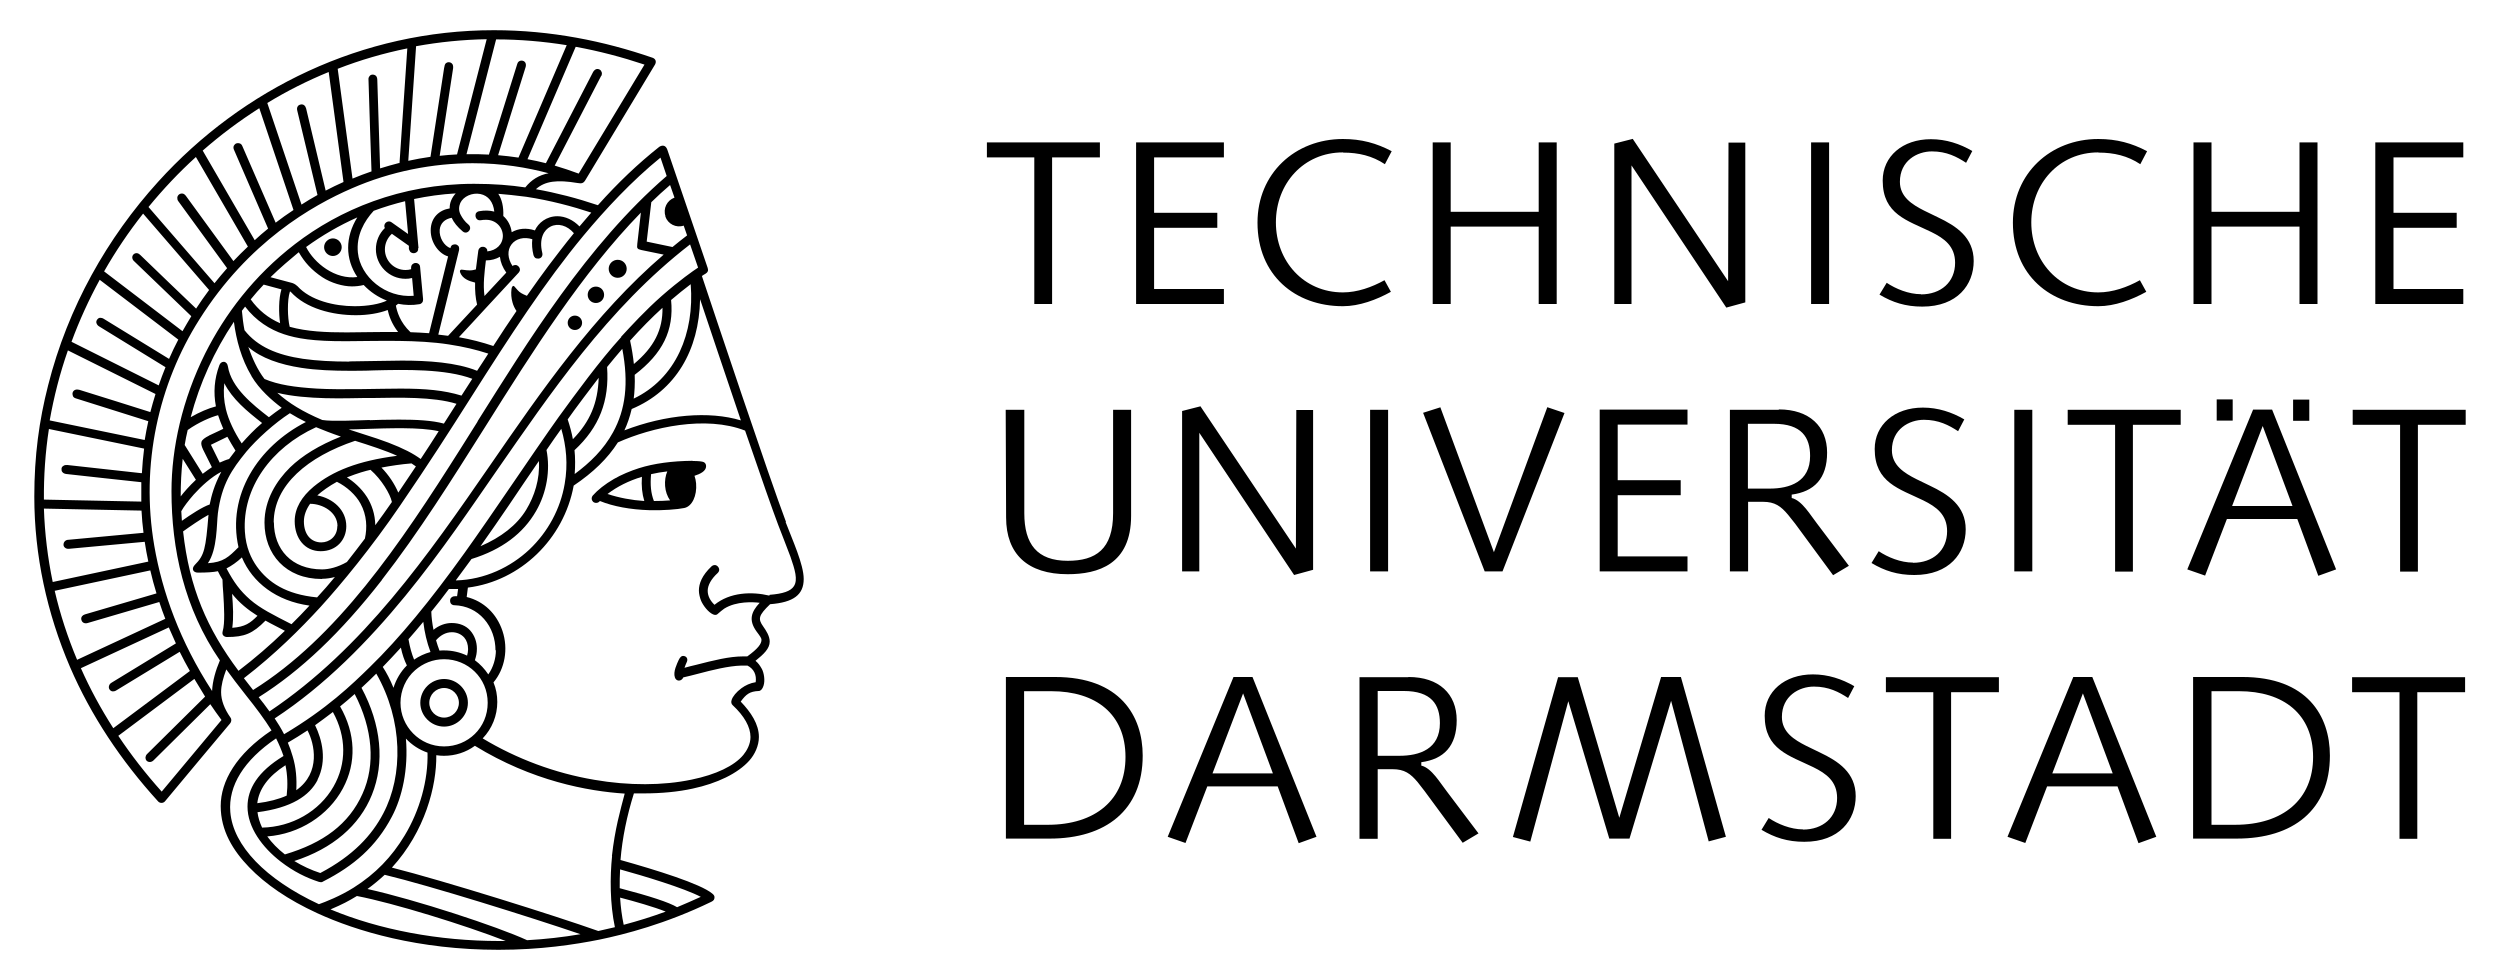 <?xml version="1.0" encoding="UTF-8" standalone="no"?>
<svg
   id="Athene_revised"
   viewBox="0 0 125 49"
   version="1.1"
   sodipodi:docname="tuda_logo_RGB.svg"
   width="125"
   height="49"
   inkscape:version="1.4.2 (ebf0e94, 2025-05-08)"
   xmlns:inkscape="http://www.inkscape.org/namespaces/inkscape"
   xmlns:sodipodi="http://sodipodi.sourceforge.net/DTD/sodipodi-0.dtd"
   xmlns="http://www.w3.org/2000/svg"
   xmlns:svg="http://www.w3.org/2000/svg">
  <sodipodi:namedview
     id="namedview8"
     pagecolor="#ffffff"
     bordercolor="#000000"
     borderopacity="0.25"
     inkscape:showpageshadow="2"
     inkscape:pageopacity="0.0"
     inkscape:pagecheckerboard="0"
     inkscape:deskcolor="#d1d1d1"
     inkscape:zoom="11.824129"
     inkscape:cx="74.550946"
     inkscape:cy="74.889237"
     inkscape:window-width="3840"
     inkscape:window-height="2071"
     inkscape:window-x="-9"
     inkscape:window-y="-9"
     inkscape:window-maximized="1"
     inkscape:current-layer="Athene_revised" />
  <defs
     id="defs1">
    <style
       id="style1">.cls-1{fill:#000;}.cls-1,.cls-2{stroke-width:0px;}.cls-2{fill:#fff;}</style>
  </defs>
  <g
     id="g8"
     transform="translate(1.019,0.772)">
    <path
       class="cls-1"
       d="m 48.326,6.348 v 0.75 h 2.37 v 7.33 h 0.89 V 7.098 h 2.39 v -0.75 z m 7.46,0 v 8.08 h 4.39 v -0.75 h -3.49 v -3.06 h 3.16 V 9.868 h -3.16 v -2.77 h 3.49 v -0.75 z m 10.35,0.51 c 0.77,0 1.46,0.16 2.09,0.58 l 0.34,-0.65 c -0.76,-0.4 -1.51,-0.61 -2.44,-0.61 -2.39,0 -4.27,1.72 -4.27,4.18 0,2.63 1.88,4.18 4.27,4.18 0.82,0 1.68,-0.32 2.4,-0.72 l -0.32,-0.58 c -0.63,0.35 -1.36,0.61 -2.08,0.61 -1.96,0 -3.35,-1.56 -3.35,-3.5 0,-1.94 1.38,-3.5 3.35,-3.5 v 0 z m 4.48,-0.51 v 8.08 h 0.9 v -3.87 h 4.4 v 3.87 h 0.9 V 6.348 h -0.9 v 3.47 h -4.4 v -3.47 z m 10.02,-0.18 -0.94,0.24 v 8.02 h 0.86 V 7.498 c 0,0 4.74,7.11 4.74,7.11 l 0.95,-0.26 V 6.358 h -0.84 l -0.02,6.93 -4.77,-7.12 v 0 z m 8.9,0.18 v 8.08 h 0.9 V 6.348 Z m 5.5,7.59 c -0.63,0 -1.27,-0.27 -1.72,-0.57 l -0.36,0.59 c 0.65,0.39 1.3,0.6 2.14,0.6 1.76,0 2.57,-1.1 2.57,-2.28 0,-1.18 -0.87,-1.75 -1.8,-2.19 l -0.68,-0.33 c -0.59,-0.3 -1.21,-0.68 -1.21,-1.44 0,-1.05 0.86,-1.52 1.6,-1.52 0.74,0 1.25,0.27 1.71,0.57 l 0.31,-0.59 c -0.62,-0.36 -1.31,-0.59 -2.07,-0.59 -1.42,0 -2.41,0.86 -2.41,2.07 0,1.69 1.24,1.99 2.43,2.57 0.65,0.32 1.19,0.71 1.19,1.54 0,0.97 -0.71,1.58 -1.71,1.58 v 0 z m 8.87,-7.08 c 0.77,0 1.46,0.16 2.09,0.58 l 0.34,-0.65 c -0.76,-0.4 -1.51,-0.61 -2.44,-0.61 -2.39,0 -4.27,1.72 -4.27,4.18 0,2.63 1.88,4.18 4.27,4.18 0.82,0 1.68,-0.32 2.4,-0.72 l -0.32,-0.58 c -0.63,0.35 -1.36,0.61 -2.08,0.61 -1.96,0 -3.35,-1.56 -3.35,-3.5 0,-1.94 1.39,-3.5 3.35,-3.5 v 0 z m 4.75,-0.51 v 8.08 h 0.9 v -3.87 h 4.4 v 3.87 h 0.9 V 6.348 h -0.9 v 3.47 h -4.4 v -3.47 z m 9.09,0 v 8.08 h 4.4 v -0.75 h -3.49 v -3.06 h 3.16 V 9.868 h -3.16 v -2.77 h 3.49 v -0.75 z M 55.536,25.018 v -5.3 h -0.9 v 5.17 c 0,1.81 -0.87,2.38 -2.27,2.38 -1.53,0 -2.17,-0.83 -2.17,-2.38 v -5.17 h -0.93 l 0.02,5.38 c 0,1.84 1.08,2.84 3.08,2.84 1.52,0 3.17,-0.49 3.17,-2.92 z m 3.49,-5.48 -0.94,0.24 v 8.02 h 0.86 v -6.93 c 0,0 4.74,7.11 4.74,7.11 l 0.95,-0.26 v -7.99 h -0.84 l -0.02,6.93 -4.77,-7.11 v 0 z m 8.46,0.18 v 8.08 h 0.9 v -8.08 z m 3.53,-0.13 -0.88,0.28 3.08,7.93 h 0.89 l 3.1,-7.92 -0.86,-0.29 -2.67,7.25 -2.68,-7.25 v 0 z m 7.95,0.13 v 8.08 h 4.39 v -0.75 h -3.49 v -3.06 h 3.15 v -0.75 h -3.15 v -2.78 h 3.49 v -0.75 h -4.39 z m 8.49,3.94 h -1.08 v -3.24 h 1.3 c 1.39,0 1.81,0.68 1.81,1.61 0,1.29 -1.01,1.63 -2.03,1.63 z m 0.46,-3.94 h -2.44 c 0,0 0,8.08 0,8.08 h 0.91 v -3.48 h 0.74 c 0.6,0 0.9,0.22 1.26,0.65 l 0.35,0.44 1.9,2.58 0.79,-0.47 -1.6,-2.12 c -0.31,-0.39 -0.74,-1.15 -1.26,-1.27 v -0.17 c 1.12,-0.15 1.77,-0.8 1.77,-2.1 0,-1.31 -0.89,-2.16 -2.41,-2.16 v 0 z m 6.72,7.64 c -0.63,0 -1.27,-0.27 -1.72,-0.57 l -0.36,0.59 c 0.65,0.39 1.3,0.6 2.14,0.6 1.76,0 2.57,-1.1 2.57,-2.28 0,-1.18 -0.87,-1.75 -1.8,-2.19 l -0.68,-0.33 c -0.59,-0.3 -1.21,-0.68 -1.21,-1.44 0,-1.05 0.86,-1.52 1.6,-1.52 0.74,0 1.25,0.27 1.71,0.57 l 0.31,-0.59 c -0.62,-0.36 -1.31,-0.59 -2.07,-0.59 -1.42,0 -2.41,0.86 -2.41,2.07 0,1.69 1.24,1.99 2.43,2.57 0.65,0.32 1.19,0.71 1.19,1.54 0,0.97 -0.71,1.58 -1.71,1.58 v 0 z m 5.06,-7.64 v 8.08 h 0.9 v -8.08 z m 2.67,0 v 0.75 h 2.37 v 7.34 h 0.89 v -7.34 h 2.39 v -0.75 z m 9.75,0.81 1.49,4 h -3.02 z m 3.67,7.17 -3.2,-7.99 h -0.95 l -3.29,7.99 0.89,0.31 1.09,-2.83 h 3.52 l 1.05,2.84 z m -1.34,-8.49 h -0.81 v 1.06 h 0.81 z m -3.83,1.05 v -1.06 h -0.8 v 1.06 z m 6,-0.54 v 0.75 h 2.37 v 7.34 h 0.89 v -7.34 h 2.39 v -0.75 z m -65.25,20.75 h -1.18 v -6.68 h 1.36 c 2.24,0 3.71,1.15 3.71,3.29 0,2.14 -1.5,3.39 -3.9,3.39 v 0 z m 0.38,-7.39 h -2.47 v 8.08 h 2.19 c 2.8,0 4.65,-1.42 4.65,-4.15 0,-1.98 -1.13,-3.93 -4.38,-3.93 v 0 z m 9.39,0.82 1.49,4 h -3.02 z m 3.67,7.17 -3.2,-7.99 h -0.95 l -3.29,7.99 0.89,0.31 1.09,-2.83 h 3.52 l 1.05,2.84 z m 4.14,-4.05 h -1.08 v -3.24 h 1.3 c 1.39,0 1.81,0.68 1.81,1.61 0,1.29 -1.01,1.63 -2.03,1.63 z m 0.45,-3.93 h -2.44 c 0,0 0,8.08 0,8.08 h 0.91 v -3.48 h 0.74 c 0.6,0 0.9,0.22 1.26,0.65 l 0.35,0.45 1.9,2.58 0.79,-0.47 -1.6,-2.12 c -0.31,-0.39 -0.74,-1.15 -1.26,-1.27 v -0.17 c 1.12,-0.15 1.77,-0.8 1.77,-2.1 0,-1.32 -0.89,-2.16 -2.41,-2.16 v 0 z m 8.48,0 h -0.99 l -2.26,7.99 0.87,0.23 1.9,-7.02 2.05,6.87 h 1.01 l 2.08,-6.89 1.88,7.03 0.86,-0.23 -2.25,-7.99 h -0.99 l -2.09,7.04 -2.08,-7.04 v 0 z m 11.26,7.61 c -0.63,0 -1.27,-0.27 -1.72,-0.57 l -0.36,0.59 c 0.65,0.39 1.3,0.6 2.14,0.6 1.76,0 2.57,-1.1 2.57,-2.28 0,-1.18 -0.87,-1.75 -1.8,-2.19 l -0.68,-0.33 c -0.59,-0.3 -1.21,-0.68 -1.21,-1.44 0,-1.05 0.86,-1.52 1.6,-1.52 0.74,0 1.25,0.27 1.71,0.57 l 0.31,-0.59 c -0.62,-0.36 -1.31,-0.59 -2.07,-0.59 -1.42,0 -2.41,0.86 -2.41,2.07 0,1.69 1.24,1.99 2.43,2.57 0.65,0.32 1.19,0.71 1.19,1.54 0,0.97 -0.71,1.58 -1.71,1.58 v 0 z m 4.14,-7.61 v 0.75 h 2.37 v 7.33 h 0.89 v -7.33 h 2.39 v -0.75 z m 9.85,0.81 1.49,4 h -3.02 z m 3.67,7.17 -3.2,-7.99 h -0.95 l -3.29,7.99 0.89,0.31 1.09,-2.83 h 3.52 l 1.05,2.84 z m 3.94,-0.6 h -1.18 v -6.68 h 1.37 c 2.24,0 3.71,1.15 3.71,3.29 0,2.12 -1.5,3.39 -3.9,3.39 z m 0.37,-7.39 h -2.47 v 8.08 h 2.19 c 2.8,0 4.65,-1.42 4.65,-4.15 0,-1.98 -1.13,-3.93 -4.38,-3.93 v 0 z m 5.48,0.01 v 0.75 h 2.37 v 7.33 h 0.89 v -7.33 h 2.39 v -0.75 z"
       id="path1" />
    <path
       class="cls-1"
       d="m 21.186,33.178 c -0.66,0 -1.19,0.54 -1.19,1.19 0,0.65 0.54,1.19 1.19,1.19 0.65,0 1.19,-0.54 1.19,-1.19 0,-0.65 -0.54,-1.19 -1.19,-1.19 z m 0.74,1.19 c 0,0.41 -0.33,0.74 -0.74,0.74 -0.41,0 -0.74,-0.33 -0.74,-0.74 0,-0.41 0.33,-0.74 0.74,-0.74 0.41,0 0.74,0.33 0.74,0.74 z"
       id="path2" />
    <path
       class="cls-1"
       d="m 38.286,25.338 c -0.87,-2.3 -3.65,-10.63 -4.21,-12.31 0.05,-0.03 0.11,-0.08 0.19,-0.12 0.11,-0.07 0.14,-0.15 0.1,-0.28 -0.11,-0.33 -1.97,-5.77 -2.02,-5.92 -0.04,-0.11 -0.1,-0.17 -0.17,-0.19 -0.07,-0.02 -0.15,0 -0.23,0.05 -1.06,0.84 -2.06,1.79 -3.07,2.92 -1.04,-0.35 -2.08,-0.62 -3.1,-0.8 0.45,-0.41 1.06,-0.48 2.08,-0.31 0.21,0.04 0.3,0.01 0.39,-0.14 0.51,-0.85 3.49,-5.79 3.49,-5.79 0.08,-0.16 0.01,-0.28 -0.12,-0.33 -2.43,-0.84 -5.1,-1.38 -7.94,-1.38 -6.57,0 -12.57,2.92 -16.79,7.58 -2.53,2.79 -4.51,6.26 -5.5,10.18 -0.45,1.76 -0.69,3.52 -0.69,5.56 0,2.93 0.63,5.83 1.79,8.53 1.04,2.41 2.54,4.67 4.4,6.71 0.09,0.1 0.25,0.1 0.34,0 0.45,-0.55 3.26,-3.9 3.26,-3.9 0.06,-0.07 0.09,-0.19 0.02,-0.29 -0.31,-0.44 -0.47,-0.87 -0.47,-1.27 0,-0.35 0.1,-0.71 0.26,-1.14 0.15,0.22 0.66,0.89 1.01,1.33 0.45,0.56 0.91,1.17 1.25,1.72 -1.76,1.18 -2.54,2.54 -2.54,3.78 0,1.24 0.62,2.23 1.42,3.06 0.82,0.85 1.95,1.63 3.41,2.3 1.96,0.9 5.06,1.83 9.06,1.83 2.09,0 3.8,-0.26 5.05,-0.51 1.25,-0.26 3.3,-0.78 5.59,-1.89 0.13,-0.06 0.16,-0.13 0.16,-0.23 0,-0.05 -0.02,-0.11 -0.11,-0.18 -0.58,-0.49 -2.81,-1.18 -4.59,-1.68 0.09,-1.1 0.32,-2.21 0.67,-3.33 0.17,0 0.33,0 0.49,0 0.88,0 1.73,-0.08 2.45,-0.24 1.22,-0.26 2.26,-0.76 2.83,-1.4 0.27,-0.3 0.48,-0.74 0.48,-1.18 0,-0.64 -0.4,-1.24 -0.91,-1.77 0.27,-0.37 0.45,-0.51 0.9,-0.53 0.1,0 0.19,-0.1 0.24,-0.26 0.09,-0.27 0.02,-0.65 -0.08,-0.84 -0.11,-0.19 -0.17,-0.28 -0.32,-0.41 0.41,-0.33 0.71,-0.61 0.71,-0.96 0,-0.28 -0.18,-0.55 -0.32,-0.75 -0.28,-0.39 -0.24,-0.56 0.34,-1.12 1.17,-0.09 1.68,-0.47 1.68,-1.26 0,-0.73 -0.56,-1.94 -0.91,-2.86 z m -8.3,18.77 c 0.73,0.19 1.71,0.47 2.28,0.7 -0.68,0.25 -1.38,0.47 -2.1,0.66 -0.09,-0.42 -0.15,-0.88 -0.18,-1.36 z m 4.04,-0.04 c -0.39,0.18 -0.79,0.35 -1.19,0.52 -0.4,-0.24 -1.34,-0.55 -2.87,-0.95 0,-0.31 0,-0.62 0.02,-0.94 1.16,0.32 3.19,0.93 4.05,1.38 z m 3.42,-15.06 c -0.88,-0.21 -1.97,-0.17 -2.74,0.46 -0.19,-0.18 -0.34,-0.42 -0.34,-0.7 0,-0.27 0.17,-0.59 0.5,-0.89 0.06,-0.06 0.09,-0.13 0.07,-0.21 -0.02,-0.08 -0.08,-0.15 -0.16,-0.18 -0.07,-0.02 -0.15,0 -0.21,0.05 -0.49,0.46 -0.64,0.87 -0.64,1.22 0,0.16 0.05,0.36 0.11,0.51 0.1,0.23 0.35,0.57 0.6,0.68 0.1,0.04 0.18,0.04 0.25,-0.04 0.05,-0.05 0.25,-0.21 0.31,-0.25 0.61,-0.38 1.45,-0.33 1.77,-0.29 -0.42,0.45 -0.57,0.86 -0.16,1.43 0.18,0.24 0.25,0.34 0.25,0.42 0,0.2 -0.17,0.44 -0.71,0.83 -0.07,0 -0.14,0 -0.21,0 -0.7,0 -1.48,0.2 -2.34,0.42 -0.21,0.05 -0.38,0.09 -0.59,0.15 0.03,-0.1 0.08,-0.21 0.12,-0.3 0.06,-0.14 -0.01,-0.27 -0.15,-0.29 -0.11,-0.02 -0.19,0.05 -0.26,0.2 -0.08,0.18 -0.29,0.59 -0.19,0.87 0.03,0.1 0.11,0.16 0.2,0.16 0.09,0 0.18,-0.06 0.22,-0.16 0.22,-0.05 0.47,-0.11 0.73,-0.18 0.72,-0.19 1.52,-0.39 2.16,-0.41 0.04,0 0.26,0 0.32,0 0.33,0.17 0.46,0.47 0.41,0.83 -0.27,0.04 -0.52,0.16 -0.71,0.3 -0.26,0.19 -0.44,0.42 -0.49,0.58 -0.04,0.11 -0.02,0.21 0.05,0.27 0.58,0.54 0.89,1.09 0.89,1.59 0,0.36 -0.18,0.68 -0.36,0.9 -0.45,0.54 -1.36,0.98 -2.58,1.23 -1.42,0.3 -3.15,0.31 -4.87,0.01 -1.96,-0.33 -3.89,-1.05 -5.58,-2.07 0.47,-0.49 0.73,-1.14 0.73,-1.82 0,-0.34 -0.06,-0.67 -0.19,-0.98 0.57,-0.68 0.75,-1.67 0.45,-2.57 -0.29,-0.87 -0.94,-1.49 -1.79,-1.7 l 0.06,-0.47 c 2.63,-0.33 4.8,-2.43 5.29,-5.1 0.98,-0.66 1.7,-1.36 2.21,-2.16 1.7,-0.76 4.39,-1.36 6.36,-0.59 0.82,2.39 1.36,3.93 1.65,4.7 0.09,0.24 0.52,1.33 0.62,1.61 0.22,0.64 0.38,1.15 0.17,1.47 -0.16,0.25 -0.55,0.38 -1.21,0.43 z m -7.86,13.01 c -0.11,1.06 -0.11,2.4 0.14,3.57 -0.29,0.07 -0.56,0.13 -0.83,0.19 -2.14,-0.76 -7.71,-2.51 -10.32,-3.17 1.66,-1.81 2.24,-4.09 2.22,-5.62 0.13,0.02 0.26,0.03 0.38,0.03 0.56,0 1.1,-0.17 1.55,-0.5 2.86,1.76 5.65,2.27 7.49,2.39 -0.22,0.84 -0.49,1.77 -0.64,3.13 z m -1.58,3.92 c -0.88,0.15 -1.77,0.25 -2.67,0.3 -1.47,-0.68 -5.59,-2.03 -7.98,-2.56 0.3,-0.22 0.59,-0.46 0.86,-0.71 2.25,0.54 7.27,2.11 9.79,2.97 z m 1.04,-42.91 c 0.03,-0.07 0.04,-0.13 0.02,-0.19 -0.02,-0.06 -0.05,-0.1 -0.1,-0.13 -0.05,-0.03 -0.12,-0.04 -0.18,-0.02 -0.05,0.02 -0.11,0.07 -0.15,0.14 -0.05,0.09 -2.36,4.56 -2.36,4.56 -0.3,-0.08 -0.61,-0.14 -0.92,-0.2 l 2.41,-5.62 c 1.15,0.21 2.3,0.51 3.44,0.89 l -3.29,5.45 c -0.4,-0.15 -0.8,-0.28 -1.2,-0.4 l 2.32,-4.48 z m -1.73,-1.54 -2.41,5.62 c -0.33,-0.05 -0.68,-0.09 -1.02,-0.12 0,0 1.3,-4.16 1.38,-4.42 0.02,-0.08 0.01,-0.16 -0.02,-0.21 -0.04,-0.07 -0.12,-0.1 -0.19,-0.1 -0.09,0 -0.18,0.05 -0.21,0.16 -0.12,0.38 -1.42,4.54 -1.42,4.54 -0.37,-0.02 -0.75,-0.03 -1.12,-0.02 l 1.48,-5.74 c 1.17,0 2.36,0.1 3.54,0.29 z M 8.776,23.218 c -0.34,0.32 -0.6,0.62 -0.76,0.83 0,-0.62 0.03,-1.25 0.1,-1.88 z m 2.78,-5.18 c 0.4,0.67 1.01,1.2 1.51,1.58 -0.21,0.15 -0.43,0.3 -0.64,0.47 -0.8,-0.62 -1.88,-1.47 -2.05,-2.54 -0.02,-0.13 -0.09,-0.22 -0.2,-0.23 -0.12,0 -0.19,0.07 -0.23,0.18 -0.25,0.68 -0.3,1.35 -0.17,2.05 -0.36,0.09 -0.83,0.29 -1.26,0.54 0.45,-1.7 1.18,-3.31 2.16,-4.77 0.12,0.91 0.37,1.86 0.88,2.71 z m 13.07,-4.51 c 0,0 -0.06,0.05 -0.07,0.15 -0.03,0.23 -0.01,0.46 0.05,0.67 0.04,0.15 0.11,0.3 0.2,0.43 -0.38,0.55 -0.76,1.13 -1.16,1.75 -0.56,-0.19 -1.12,-0.33 -1.72,-0.44 0,0 1.34,-1.44 1.35,-1.46 l 1.64,-1.77 c 0,0 0.06,-0.08 0.06,-0.12 0.01,-0.07 -0.02,-0.14 -0.07,-0.19 -0.04,-0.04 -0.09,-0.07 -0.15,-0.07 -0.05,0 -0.1,0.01 -0.15,0.05 -0.25,-0.38 -0.27,-0.79 -0.05,-1.08 0.22,-0.29 0.62,-0.39 1.04,-0.26 -0.03,0.25 -0.01,0.52 0.06,0.8 0.02,0.06 0.05,0.1 0.08,0.13 0.04,0.03 0.1,0.04 0.16,0.04 0.07,0 0.14,-0.04 0.17,-0.09 0.03,-0.05 0.05,-0.11 0.03,-0.19 -0.18,-0.73 0.09,-1.16 0.41,-1.32 0.37,-0.19 0.84,-0.06 1.17,0.33 -0.42,0.51 -0.99,1.26 -1.27,1.63 -0.28,0.37 -0.7,0.96 -1.08,1.5 -0.25,-0.1 -0.36,-0.17 -0.46,-0.28 -0.05,-0.06 -0.1,-0.12 -0.15,-0.17 -0.03,-0.04 -0.06,-0.05 -0.1,-0.04 z m -6.58,9.08 c 0.48,-0.09 1,-0.17 1.51,-0.21 0.08,0.05 0.15,0.1 0.22,0.15 -0.31,0.47 -0.6,0.89 -0.88,1.31 -0.19,-0.44 -0.47,-0.87 -0.85,-1.26 z m -5.38,2.75 c 0,-1.88 1.72,-3.3 4.07,-4.09 0.64,0.2 1.57,0.5 2.1,0.75 -1.95,0.25 -3.22,0.76 -4.17,1.54 -0.6,0.5 -0.95,1.08 -0.95,1.73 0,0.85 0.5,1.5 1.3,1.5 0.8,0 1.28,-0.58 1.28,-1.25 0,-0.81 -0.66,-1.39 -1.45,-1.54 0.23,-0.21 0.61,-0.48 0.98,-0.68 0.49,0.24 0.95,0.66 1.18,1.09 0.32,0.58 0.34,1.2 0.22,1.75 -0.31,0.41 -0.6,0.79 -0.9,1.17 -0.45,0.26 -0.9,0.37 -1.24,0.37 -1.53,0 -2.41,-1.01 -2.41,-2.36 z m 2.42,2.81 c 0.22,0 0.46,-0.04 0.64,-0.09 -0.3,0.36 -0.58,0.69 -0.89,1.02 -1.56,-0.15 -2.44,-0.75 -3.01,-1.54 -0.29,-0.41 -0.55,-0.96 -0.6,-1.74 -0.14,-2.18 1.3,-4.2 3.56,-5.23 0.37,0.15 0.74,0.3 1.24,0.47 -1.09,0.43 -1.93,0.95 -2.54,1.54 -0.68,0.67 -1.28,1.62 -1.28,2.76 0,1.57 1.05,2.82 2.87,2.82 z m -4.73,-7.09 c 0.12,0.22 0.25,0.44 0.4,0.68 -0.11,0.14 -0.21,0.28 -0.32,0.42 -0.15,0.04 -0.31,0.11 -0.47,0.18 l -0.44,-0.89 0.82,-0.4 z m -0.16,-2.69 c 0.4,0.79 1.12,1.39 1.89,1.99 -0.39,0.33 -0.72,0.68 -1.02,1.02 -0.37,-0.56 -0.66,-1.17 -0.79,-1.71 -0.1,-0.44 -0.13,-0.82 -0.08,-1.29 z m 5.65,7.15 c 0,0.52 -0.4,0.81 -0.8,0.81 -0.51,0 -0.87,-0.39 -0.87,-1.05 0,-0.31 0.12,-0.61 0.31,-0.88 0.63,0 1.37,0.42 1.37,1.12 z m 1.67,-2.81 c 0.53,0.46 0.98,1.2 1.06,1.6 -0.3,0.43 -0.56,0.8 -0.83,1.16 -0.01,-0.56 -0.18,-1.03 -0.41,-1.4 -0.3,-0.47 -0.7,-0.8 -1.01,-0.99 0.53,-0.21 0.95,-0.33 1.19,-0.38 z m -1.09,-2.03 c 0.23,0 0.5,-0.01 0.76,-0.02 1.24,-0.04 2.79,-0.1 3.73,0.11 -0.29,0.46 -0.59,0.92 -0.9,1.39 -0.08,-0.06 -0.19,-0.13 -0.3,-0.2 -0.42,-0.26 -1.1,-0.56 -1.88,-0.82 -0.28,-0.09 -1.13,-0.37 -1.42,-0.46 z m 1.04,-0.47 c -0.68,0.02 -1.87,0.08 -2.37,0 -0.99,-0.42 -1.67,-0.84 -2.25,-1.36 1.45,0.36 3.51,0.27 4.34,0.26 0.14,0 0.29,0 0.45,0 1.28,-0.02 3.01,-0.07 4.17,0.29 -0.21,0.33 -0.42,0.66 -0.63,0.99 -0.58,-0.16 -1.38,-0.2 -2.25,-0.2 -0.58,0 -1.23,0.02 -1.46,0.03 z m -8.03,0.78 c -0.22,0.11 -0.35,0.21 -0.38,0.31 -0.03,0.09 0,0.22 0.08,0.39 0.07,0.14 0.44,0.88 0.44,0.88 -0.15,0.1 -0.3,0.21 -0.46,0.33 l -0.9,-1.44 c 0.04,-0.25 0.09,-0.5 0.15,-0.75 0.55,-0.39 1.17,-0.65 1.52,-0.74 0.07,0.22 0.16,0.45 0.26,0.68 0,0 -0.41,0.2 -0.72,0.34 z m 1.84,0.83 c 0.54,-0.65 1.44,-1.46 2.2,-1.95 0.24,0.15 0.53,0.31 0.8,0.44 -2.41,1.24 -3.95,3.67 -3.37,6.26 -0.49,0.49 -0.75,0.75 -1.53,0.8 0.48,-0.7 0.43,-1.94 0.5,-2.5 0.19,-1.45 0.7,-2.19 1.41,-3.06 z m -0.97,5.81 c 0.24,-0.12 0.53,-0.32 0.77,-0.55 0.53,1.26 1.72,2.18 3.38,2.41 -0.3,0.33 -0.61,0.64 -0.9,0.93 -0.92,-0.47 -1.55,-0.78 -2.07,-1.23 -0.5,-0.44 -0.81,-0.86 -1.18,-1.56 z m 8.69,-8.99 c -0.92,0 -3,0.07 -4.17,0 -1.13,-0.07 -1.93,-0.19 -2.62,-0.48 -0.36,-0.47 -0.61,-1.04 -0.81,-1.6 0.64,0.56 1.6,0.88 2.64,1.04 0.77,0.12 1.61,0.15 2.47,0.15 0.04,0 0.79,0 1.16,-0.02 1.6,-0.04 3.6,-0.08 4.93,0.42 -0.18,0.28 -0.36,0.56 -0.54,0.84 -0.88,-0.27 -1.8,-0.35 -3.06,-0.35 z m -2.55,-1.35 c -0.84,0 -1.62,-0.04 -2.32,-0.14 -1.28,-0.19 -2.27,-0.6 -2.92,-1.43 -0.06,-0.31 -0.1,-0.63 -0.13,-0.97 0.05,-0.07 0.11,-0.15 0.16,-0.21 0.54,0.71 1.24,1.15 1.94,1.38 0.63,0.21 1.45,0.36 3.14,0.35 1.7,-0.01 3.55,-0.08 5.1,0.16 0.78,0.12 1.36,0.26 1.98,0.46 -0.19,0.29 -0.37,0.58 -0.56,0.86 -1.04,-0.42 -2.44,-0.51 -3.76,-0.51 -0.47,0 -2.27,0.04 -2.63,0.04 z m -2.52,-5.46 c 0.28,0.49 0.63,0.88 1.17,1.24 0.44,0.29 1.03,0.46 1.48,0.46 0.19,0 0.39,-0.02 0.59,-0.07 0.32,0.34 0.72,0.61 1.16,0.78 -0.36,0.17 -0.95,0.28 -1.61,0.28 -1.02,0 -2.22,-0.29 -2.86,-1 -0.02,-0.02 -0.07,-0.06 -0.1,-0.08 -0.04,-0.03 -0.1,-0.06 -0.16,-0.08 -0.16,-0.04 -1.09,-0.29 -1.09,-0.29 0.47,-0.46 0.99,-0.9 1.4,-1.24 z m 10.2,-0.85 c 0,0.46 -0.33,0.75 -0.78,0.8 0,-0.05 0,-0.1 -0.03,-0.13 -0.04,-0.06 -0.11,-0.1 -0.18,-0.1 -0.05,0 -0.09,0 -0.13,0.03 -0.05,0.03 -0.1,0.09 -0.11,0.17 0,0.05 -0.1,0.71 -0.12,0.93 -0.1,0.03 -0.19,0.05 -0.31,0.05 -0.07,0 -0.22,-0.01 -0.33,-0.03 -0.06,-0.01 -0.11,-0.02 -0.14,0.02 -0.03,0.03 -0.02,0.09 0,0.13 0.12,0.29 0.41,0.41 0.74,0.49 -0.01,0.42 0.02,0.77 0.1,1.1 l -1.45,1.56 c -0.16,-0.02 -0.33,-0.04 -0.49,-0.06 0,0 1.01,-4.08 1.04,-4.23 0.01,-0.06 0,-0.11 -0.01,-0.16 -0.03,-0.06 -0.09,-0.1 -0.15,-0.12 -0.05,-0.01 -0.11,0 -0.16,0.02 -0.05,0.02 -0.09,0.07 -0.11,0.15 v 0.02 c -0.33,-0.12 -0.57,-0.54 -0.54,-0.92 0.03,-0.32 0.25,-0.54 0.6,-0.6 0.1,0.23 0.29,0.46 0.55,0.68 0.07,0.06 0.14,0.07 0.21,0.05 0.08,-0.03 0.14,-0.1 0.16,-0.18 0.01,-0.08 -0.01,-0.15 -0.08,-0.21 -0.19,-0.15 -0.31,-0.34 -0.38,-0.47 -0.13,-0.23 -0.1,-0.44 -0.03,-0.61 0.15,-0.33 0.6,-0.53 1,-0.45 0.4,0.08 0.65,0.4 0.7,0.88 -0.23,-0.06 -0.48,-0.07 -0.75,-0.02 -0.07,0.01 -0.11,0.04 -0.14,0.07 -0.04,0.04 -0.05,0.09 -0.05,0.15 0,0.08 0.04,0.16 0.1,0.2 0.04,0.03 0.1,0.04 0.17,0.03 0.09,-0.02 0.17,-0.02 0.27,-0.02 0.47,0 0.83,0.36 0.83,0.82 z m -7.27,2.08 c -1.12,0.15 -2.17,-0.7 -2.57,-1.5 0.8,-0.58 1.66,-1.08 2.56,-1.48 -0.61,0.99 -0.61,2.07 0,2.98 z m 0.02,-1.22 c -0.09,-0.86 0.32,-1.58 0.79,-2.09 0.51,-0.19 1.04,-0.35 1.57,-0.48 l 0.15,1.64 c 0,0 -0.69,-0.49 -0.82,-0.58 -0.11,-0.08 -0.22,-0.05 -0.29,0.01 -0.07,0.06 -0.11,0.17 -0.05,0.27 -0.29,0.28 -0.45,0.66 -0.45,1.06 0,0.81 0.66,1.48 1.48,1.48 0.11,0 0.22,-0.01 0.33,-0.04 l 0.08,0.89 c -1.42,0.12 -2.67,-0.96 -2.79,-2.16 z m 3.03,-0.23 c -0.02,-0.27 -0.22,-2.45 -0.22,-2.45 0.67,-0.14 1.37,-0.24 2.08,-0.28 -0.2,0.22 -0.31,0.48 -0.3,0.75 -0.51,0.08 -0.95,0.45 -0.95,1.1 0,0.65 0.44,1.18 0.87,1.3 l -0.95,3.84 c -0.3,-0.02 -0.61,-0.04 -0.93,-0.05 -0.53,-0.5 -0.68,-1.05 -0.73,-1.33 0.04,-0.03 0.08,-0.06 0.11,-0.09 0.36,0.07 0.71,0.08 1.06,0.02 0.05,0 0.11,-0.04 0.15,-0.09 0.03,-0.04 0.04,-0.09 0.04,-0.16 -0.02,-0.24 -0.15,-1.61 -0.15,-1.61 0,-0.05 -0.02,-0.1 -0.05,-0.13 -0.05,-0.05 -0.12,-0.08 -0.19,-0.07 -0.05,0 -0.11,0.03 -0.15,0.07 -0.04,0.04 -0.06,0.1 -0.06,0.18 v 0.06 c -0.09,0.03 -0.18,0.04 -0.28,0.04 -0.57,0 -1.03,-0.46 -1.03,-1.03 0,-0.3 0.13,-0.58 0.35,-0.78 l 0.85,0.6 v 0.16 c 0.02,0.05 0.04,0.1 0.06,0.13 0.04,0.05 0.11,0.08 0.18,0.08 0.07,0 0.13,-0.03 0.18,-0.08 0.03,-0.04 0.05,-0.09 0.04,-0.16 z m -6.39,2.19 c 0.76,0.84 2.09,1.17 3.26,1.17 0.61,0 1.17,-0.1 1.59,-0.26 0.06,0.28 0.2,0.69 0.52,1.1 -0.59,-0.01 -2.25,0.02 -2.57,0.02 -1.04,0 -1.98,-0.04 -2.85,-0.28 -0.11,-0.45 -0.13,-1.33 0.01,-1.76 h 0.03 z m 9.77,-1.57 c 0.26,0 0.5,-0.07 0.69,-0.18 0.03,0.27 0.14,0.54 0.32,0.79 l -1.09,1.17 c -0.08,-0.58 0,-1.19 0.07,-1.78 z m -10.23,1.44 c -0.15,0.48 -0.14,1.21 -0.07,1.7 -0.6,-0.26 -1.08,-0.65 -1.47,-1.19 0.21,-0.26 0.43,-0.51 0.65,-0.74 l 0.89,0.24 z m -1.2,16.33 c -0.37,0.37 -0.62,0.55 -1.26,0.6 0.07,-0.54 0.04,-1.03 -0.01,-1.7 0.36,0.45 0.79,0.8 1.27,1.1 z m -2.38,-5.57 c -0.37,0.12 -0.96,0.51 -1.4,0.82 -0.01,-0.14 -0.02,-0.3 -0.03,-0.48 0.12,-0.22 0.35,-0.52 0.62,-0.83 0.39,-0.43 0.88,-0.88 1.38,-1.14 -0.36,0.68 -0.49,1.19 -0.58,1.63 z m 17.38,-14.41 c -0.56,0 -0.96,0.34 -1.13,0.71 -0.42,-0.14 -0.83,-0.1 -1.16,0.09 -0.04,-0.32 -0.19,-0.61 -0.42,-0.81 0.02,-0.46 -0.07,-0.84 -0.25,-1.11 0.36,0.03 0.9,0.08 1.41,0.15 1.19,0.18 2.3,0.48 3.24,0.79 -0.19,0.22 -0.39,0.45 -0.59,0.69 -0.31,-0.32 -0.71,-0.51 -1.11,-0.51 z m -17.45,14.93 c -0.14,1.7 -0.2,2.02 -0.68,2.5 -0.08,0.08 -0.12,0.18 -0.09,0.26 0.03,0.08 0.12,0.13 0.24,0.13 0.46,0 0.76,-0.02 1,-0.07 0.07,0.15 0.15,0.29 0.23,0.42 0,0.19 0.02,0.44 0.04,0.7 0.04,0.66 0.09,1.48 -0.03,1.88 -0.02,0.08 -0.02,0.15 0.02,0.2 0.04,0.05 0.11,0.09 0.19,0.09 0.88,0 1.29,-0.17 1.93,-0.82 0.26,0.15 0.77,0.4 0.97,0.51 -0.74,0.72 -1.52,1.39 -2.32,2 -1.57,-2.1 -2.46,-4.15 -2.77,-6.97 0.29,-0.21 0.91,-0.64 1.27,-0.83 z m 22.84,-14.92 c 0.13,0.38 0.54,0.59 0.92,0.46 l 0.17,0.49 c -0.25,0.19 -0.5,0.39 -0.73,0.58 l -1.29,-0.27 0.23,-1.97 c 0.31,-0.3 0.62,-0.59 0.94,-0.86 l 0.22,0.63 c -0.38,0.14 -0.58,0.55 -0.45,0.93 z m -1.53,7.92 c 1.4,-1.07 1.97,-2.22 1.82,-3.74 0.33,-0.28 0.66,-0.55 0.98,-0.79 0.1,1.23 -0.09,2.4 -0.55,3.38 -0.49,1.05 -1.29,1.86 -2.3,2.34 0.04,-0.26 0.07,-0.78 0.05,-1.18 z m -9.53,18.58 c -1.23,0 -2.18,-1.01 -2.18,-2.18 0,-0.62 0.27,-1.23 0.73,-1.63 0.39,-0.34 0.89,-0.55 1.45,-0.55 1.18,0 2.18,0.93 2.18,2.18 0,1.25 -0.99,2.18 -2.18,2.18 z m -6.19,6.33 c -0.46,-0.15 -0.89,-0.35 -1.3,-0.6 1.92,-0.62 3.26,-1.77 3.88,-3.31 0.65,-1.61 0.47,-3.51 -0.52,-5.35 0.25,-0.23 0.5,-0.47 0.74,-0.71 1.34,2.35 1.35,5.09 0.35,6.99 -0.57,1.09 -1.5,2.11 -3.15,2.98 z m 8.78,-11.14 c 0,0.41 -0.13,0.86 -0.38,1.21 -0.18,-0.27 -0.4,-0.51 -0.67,-0.71 0.07,-0.22 0.1,-0.36 0.1,-0.58 0,-0.34 -0.12,-0.66 -0.33,-0.9 -0.21,-0.24 -0.53,-0.38 -0.93,-0.38 -0.32,0 -0.64,0.12 -0.91,0.34 -0.06,-0.3 -0.1,-0.61 -0.11,-0.91 0.28,-0.34 0.57,-0.71 0.88,-1.13 0.15,0 0.31,0 0.46,0 l -0.05,0.36 c 0,0 -0.07,0 -0.1,0 -0.05,0 -0.11,0.01 -0.15,0.04 -0.07,0.04 -0.1,0.1 -0.1,0.18 0,0.07 0.02,0.14 0.07,0.18 0.04,0.03 0.08,0.05 0.14,0.05 0.6,0.02 1.11,0.26 1.49,0.69 0.38,0.43 0.57,1 0.57,1.57 z m -2,-3.5 c 0.26,-0.35 0.52,-0.71 0.78,-1.06 1.52,-0.47 2.59,-1.28 3.23,-2.4 0.53,-0.92 0.72,-2.04 0.52,-3.05 0.27,-0.4 0.51,-0.74 0.74,-1.06 0.25,0.87 0.34,1.77 0.17,2.75 -0.21,1.24 -0.83,2.4 -1.77,3.29 -0.93,0.87 -2.22,1.5 -3.66,1.54 z m 3.52,-3.53 c -0.47,0.78 -1.27,1.39 -2.29,1.83 0.5,-0.7 0.98,-1.41 1.4,-2.02 0.27,-0.4 1.28,-1.9 1.52,-2.24 0.06,0.91 -0.23,1.77 -0.63,2.43 z m -4.51,6.53 c 0.2,-0.23 0.47,-0.4 0.79,-0.4 0.25,0 0.47,0.1 0.62,0.27 0.12,0.14 0.19,0.34 0.19,0.58 0,0.11 -0.02,0.21 -0.05,0.32 -0.36,-0.17 -0.74,-0.26 -1.15,-0.26 -0.07,0 -0.15,0 -0.23,0.01 -0.06,-0.16 -0.12,-0.33 -0.17,-0.51 z m -0.28,0.59 c -0.29,0.08 -0.57,0.21 -0.82,0.38 -0.12,-0.29 -0.21,-0.61 -0.28,-1.02 0.24,-0.27 0.49,-0.57 0.74,-0.87 0.06,0.52 0.18,1.03 0.36,1.51 z m -2.39,0.75 c 0.29,-0.3 0.6,-0.63 0.91,-0.97 0.07,0.34 0.17,0.63 0.3,0.89 -0.31,0.31 -0.54,0.7 -0.67,1.12 -0.16,-0.4 -0.35,-0.76 -0.54,-1.05 z m -1.99,6.07 c 0.69,-1.29 0.64,-2.74 -0.14,-4.1 0.24,-0.19 0.48,-0.4 0.73,-0.62 0.9,1.73 1.05,3.54 0.39,4.99 -0.68,1.52 -1.96,2.46 -3.88,3.03 -0.36,-0.28 -0.65,-0.58 -0.88,-0.9 1.6,-0.12 3.05,-1.04 3.78,-2.4 z m -1.27,-0.43 c 0.49,-0.97 0.23,-2.01 -0.12,-2.73 0.29,-0.21 0.59,-0.43 0.89,-0.66 0.68,1.23 0.69,2.58 0.03,3.73 -0.71,1.24 -2.08,2.02 -3.57,2.05 -0.12,-0.26 -0.2,-0.52 -0.23,-0.77 1.7,-0.22 2.6,-0.82 3.01,-1.62 z m -1.48,-1.86 c 0.33,-0.19 0.66,-0.4 0.98,-0.61 0.35,0.66 0.68,2.11 -0.56,2.99 0.03,-0.56 -0.01,-1.14 -0.18,-1.69 -0.07,-0.25 -0.15,-0.46 -0.24,-0.68 z m -1.53,3.03 c 0.08,-0.7 0.54,-1.34 1.41,-1.9 0.1,0.49 0.12,0.99 0.06,1.52 -0.4,0.18 -0.9,0.31 -1.47,0.38 z m 20.26,-24.78 c 0.02,1.11 -0.42,1.98 -1.43,2.82 -0.04,-0.37 -0.1,-0.76 -0.19,-1.17 0.54,-0.6 1.09,-1.16 1.63,-1.65 z m -4.4,7.13 c 1.24,-1.15 1.75,-2.46 1.63,-4.16 0.26,-0.32 0.51,-0.62 0.76,-0.91 0.33,1.73 0.16,3.04 -0.46,4.17 -0.47,0.86 -1.15,1.52 -1.92,2.09 0.03,-0.37 0.03,-0.85 -0.01,-1.2 z m -0.34,-1.54 c 0.3,-0.44 1.31,-1.77 1.55,-2.08 -0.04,1.26 -0.43,2.19 -1.29,3.07 -0.06,-0.33 -0.15,-0.66 -0.26,-0.99 z m 2.83,0.56 c 0.16,-0.34 0.28,-0.7 0.37,-1.08 2.2,-0.92 3.37,-2.94 3.42,-5.49 0.43,1.29 1.24,3.7 2.04,6.06 -1.58,-0.48 -3.76,-0.3 -5.83,0.5 z m -0.15,-4.68 c -1.1,1.21 -2.27,2.82 -3.13,4 -0.47,0.65 -1.84,2.65 -2.22,3.21 -0.79,1.16 -1.92,2.8 -2.49,3.59 -1.69,2.36 -3.25,4.26 -4.73,5.7 -0.9,0.88 -2.15,2.09 -4.29,3.36 -0.13,-0.26 -0.34,-0.6 -0.47,-0.79 5.05,-3.31 8.67,-8.9 11.08,-12.36 2.66,-3.82 5.57,-8.16 9.69,-11.34 l 0.4,1.16 c -0.23,0.15 -0.92,0.63 -1.81,1.41 -0.83,0.73 -1.54,1.51 -2.04,2.05 z m -11.97,12.14 c 1.83,-2.35 3.52,-5.04 5.16,-7.64 2.37,-3.77 4.83,-7.68 7.79,-10.72 l -0.18,1.56 c -0.01,0.13 -0.02,0.19 0.02,0.23 0.03,0.04 0.07,0.05 0.18,0.08 l 1.12,0.23 c -3.47,2.98 -6.11,6.81 -8.67,10.52 -3.11,4.5 -6.33,9.16 -11.04,12.32 -0.18,-0.25 -0.37,-0.5 -0.54,-0.71 2.1,-1.32 4.11,-3.23 6.16,-5.86 z m 4.79,-7.92 c -0.28,0.44 -0.55,0.88 -0.83,1.32 -3.09,4.89 -6.21,9.49 -10.4,12.11 l -0.46,-0.59 c 1.56,-1.2 2.84,-2.48 3.83,-3.56 1.03,-1.13 2.57,-3 3.98,-5.07 1.47,-2.15 2.44,-3.67 3.57,-5.45 1.91,-3.01 3.69,-5.75 5.6,-8.05 1.08,-1.3 2.43,-2.75 3.85,-3.9 l 0.31,0.92 c -3.98,3.43 -6.98,8.34 -9.46,12.27 z m -1.03,-13.35 c -0.28,0.01 -0.57,0.04 -0.87,0.07 0,0 0.61,-3.96 0.67,-4.37 0.01,-0.08 0,-0.16 -0.03,-0.21 -0.04,-0.06 -0.11,-0.1 -0.18,-0.1 -0.07,0 -0.11,0.02 -0.15,0.05 -0.05,0.05 -0.07,0.12 -0.09,0.25 -0.05,0.34 -0.68,4.43 -0.68,4.43 -0.37,0.05 -0.74,0.12 -1.11,0.2 l 0.39,-5.73 c 1.16,-0.21 2.35,-0.33 3.53,-0.35 l -1.48,5.75 z m 4.58,0.94 c -0.48,0.09 -0.87,0.33 -1.17,0.71 -0.72,-0.11 -1.57,-0.18 -2.56,-0.18 -3.69,0 -6.74,1.31 -8.95,3.01 -2.08,1.6 -3.51,3.52 -4.49,5.46 -1.15,2.31 -1.69,4.74 -1.69,6.9 0,2.89 0.63,5.85 2.42,8.46 -0.21,0.49 -0.37,1.04 -0.39,1.53 -1.61,-2.48 -2.49,-4.94 -2.89,-7.26 -0.7,-4.07 0.22,-8.1 2.25,-11.31 2.45,-3.89 5.66,-5.71 7.62,-6.56 1.97,-0.86 4.07,-1.26 6.05,-1.26 1.46,0 2.74,0.22 3.79,0.5 z M 8.696,33.168 c 0.18,0.3 0.36,0.6 0.54,0.89 0,0 -2.8,2.77 -2.9,2.87 -0.05,0.05 -0.07,0.1 -0.08,0.16 0,0.07 0.01,0.13 0.06,0.18 0.04,0.04 0.1,0.06 0.16,0.06 0.06,0 0.13,-0.03 0.18,-0.08 0.12,-0.12 2.84,-2.81 2.84,-2.81 0.18,0.26 0.36,0.53 0.56,0.79 l -2.99,3.58 c -0.8,-0.89 -1.53,-1.83 -2.17,-2.79 l 3.81,-2.85 z m -1.28,-2.58 c 0.12,0.28 0.24,0.55 0.36,0.81 0,0 -3.06,1.87 -3.21,1.96 -0.07,0.04 -0.11,0.09 -0.13,0.15 -0.02,0.06 -0.02,0.13 0.02,0.19 0.04,0.06 0.1,0.1 0.17,0.1 0.05,0 0.11,-0.01 0.17,-0.05 0.15,-0.09 3.17,-1.93 3.17,-1.93 0.16,0.32 0.33,0.65 0.51,0.96 l -3.83,2.86 c -0.62,-0.97 -1.17,-1.98 -1.62,-3 l 4.4,-2.04 z m -0.92,-2.84 c 0.09,0.38 0.19,0.77 0.31,1.15 0,0 -3.44,1.01 -3.58,1.05 -0.06,0.02 -0.11,0.05 -0.14,0.09 -0.04,0.05 -0.06,0.12 -0.03,0.2 0.02,0.07 0.07,0.12 0.13,0.14 0.05,0.02 0.12,0.02 0.18,0 0.18,-0.05 3.58,-1.05 3.58,-1.05 0.09,0.28 0.19,0.56 0.3,0.84 l -4.41,2.05 c -0.47,-1.12 -0.85,-2.28 -1.12,-3.45 z m 0.93,-10.58 c 0,0 -3.11,-1.91 -3.26,-2 -0.06,-0.04 -0.13,-0.05 -0.18,-0.05 -0.07,0 -0.12,0.05 -0.16,0.11 -0.03,0.05 -0.04,0.11 -0.02,0.16 0.02,0.06 0.06,0.12 0.13,0.16 0.09,0.05 3.32,2.04 3.32,2.04 -0.12,0.3 -0.24,0.61 -0.34,0.91 l -4.36,-2.18 c 0.39,-1.06 0.87,-2.11 1.41,-3.1 l 3.93,2.99 c -0.16,0.31 -0.32,0.63 -0.46,0.96 z M 18.936,7.378 c -0.31,0.08 -0.63,0.17 -0.95,0.27 0,0 -0.14,-4.31 -0.14,-4.42 0,-0.08 -0.02,-0.15 -0.06,-0.2 -0.04,-0.04 -0.1,-0.07 -0.17,-0.07 -0.07,0 -0.13,0.03 -0.16,0.08 -0.04,0.05 -0.06,0.1 -0.05,0.19 0,0.26 0.15,4.57 0.15,4.57 -0.32,0.11 -0.64,0.23 -0.95,0.36 l -0.74,-5.49 c 1.13,-0.44 2.3,-0.78 3.48,-1.02 l -0.39,5.74 z m -3.67,1.39 -0.98,-4.12 c -0.02,-0.07 -0.05,-0.12 -0.1,-0.16 -0.05,-0.04 -0.12,-0.05 -0.19,-0.03 -0.07,0.02 -0.11,0.05 -0.14,0.11 -0.03,0.05 -0.03,0.13 -0.01,0.2 l 1.01,4.21 c -0.27,0.15 -0.54,0.31 -0.8,0.48 l -1.71,-5.08 c 0.98,-0.6 2.02,-1.12 3.07,-1.55 l 0.74,5.5 c -0.3,0.13 -0.6,0.28 -0.89,0.43 z m -2.5,1.6 c 0,0 -1.61,-3.71 -1.67,-3.84 -0.03,-0.07 -0.07,-0.11 -0.13,-0.13 -0.06,-0.02 -0.11,-0.02 -0.17,0 -0.05,0.02 -0.09,0.06 -0.12,0.11 -0.03,0.06 -0.03,0.13 0,0.2 l 1.71,3.95 c -0.23,0.19 -0.46,0.38 -0.67,0.58 L 9.116,6.758 c 0.89,-0.78 1.84,-1.49 2.83,-2.12 l 1.71,5.09 c -0.31,0.2 -0.61,0.42 -0.9,0.64 z m -2.11,1.92 -2.39,-3.28 c -0.04,-0.05 -0.09,-0.09 -0.15,-0.1 -0.06,-0.01 -0.12,0 -0.18,0.04 -0.05,0.04 -0.08,0.09 -0.09,0.15 0,0.06 0,0.13 0.05,0.19 l 2.44,3.35 c -0.22,0.25 -0.43,0.5 -0.63,0.75 l -3.3,-3.81 c 0.73,-0.89 1.52,-1.73 2.37,-2.5 l 2.6,4.48 c -0.26,0.24 -0.5,0.49 -0.74,0.74 z m -1.87,2.37 c 0,0 -2.48,-2.37 -2.79,-2.68 -0.05,-0.05 -0.1,-0.08 -0.15,-0.09 -0.07,-0.01 -0.14,0.01 -0.19,0.06 -0.05,0.05 -0.07,0.12 -0.06,0.18 0.01,0.06 0.04,0.12 0.09,0.16 0.22,0.21 2.86,2.75 2.86,2.75 -0.15,0.25 -0.3,0.5 -0.44,0.75 l -3.92,-2.99 c 0.57,-1 1.23,-1.98 1.95,-2.89 l 3.3,3.82 c -0.23,0.31 -0.45,0.62 -0.65,0.93 z m -2.27,5.18 c 0,0 -3.42,-1.08 -3.57,-1.12 -0.07,-0.02 -0.14,-0.02 -0.2,0 -0.06,0.02 -0.11,0.07 -0.13,0.13 -0.02,0.06 -0.01,0.12 0.01,0.18 0.02,0.06 0.08,0.1 0.15,0.12 0.26,0.08 3.62,1.14 3.62,1.14 -0.07,0.32 -0.13,0.63 -0.18,0.94 l -4.75,-0.98 c 0.21,-1.18 0.51,-2.36 0.91,-3.5 l 4.38,2.18 c -0.1,0.31 -0.18,0.62 -0.26,0.91 z m -0.46,4.92 c 0.02,0.37 0.05,0.74 0.1,1.11 0,0 -3.65,0.34 -3.76,0.35 -0.07,0 -0.13,0.03 -0.17,0.07 -0.05,0.05 -0.07,0.11 -0.07,0.18 0,0.06 0.03,0.11 0.08,0.15 0.05,0.04 0.12,0.06 0.2,0.05 0.24,-0.02 3.78,-0.35 3.78,-0.35 0.05,0.33 0.11,0.67 0.18,0.99 l -4.78,1.02 c -0.25,-1.2 -0.4,-2.44 -0.44,-3.67 z m 0,-1.87 c 0,0 -3.59,-0.4 -3.71,-0.41 -0.07,0 -0.14,0 -0.19,0.04 -0.06,0.03 -0.1,0.09 -0.1,0.15 0,0.07 0,0.12 0.05,0.17 0.04,0.05 0.11,0.08 0.19,0.09 0.13,0.02 3.75,0.41 3.75,0.41 0,0.32 0,0.65 0,0.97 l -4.87,-0.1 c -0.01,-1.17 0.07,-2.36 0.25,-3.53 l 4.76,0.98 c -0.05,0.41 -0.09,0.82 -0.11,1.22 z m 4.44,16.94 c -0.11,-1.31 0.68,-2.59 2.29,-3.68 0.15,0.3 0.27,0.59 0.37,0.88 -1.29,0.78 -1.8,1.65 -1.8,2.53 0,1.04 0.74,2.04 1.66,2.75 0.66,0.51 1.29,0.81 1.9,1.01 0.07,0.02 0.11,0.02 0.13,0.02 0.03,0 0.05,-0.01 0.1,-0.04 1.51,-0.77 2.64,-1.73 3.43,-3.24 0.51,-0.96 0.83,-2.36 0.7,-3.9 0.3,0.32 0.67,0.56 1.08,0.7 0.04,1.37 -0.39,2.9 -1.14,4.14 -0.65,1.08 -1.46,1.92 -2.55,2.61 -0.68,0.43 -1.43,0.72 -1.74,0.83 -2.68,-1.25 -4.29,-2.93 -4.43,-4.61 z m 6.33,4.2 c 1.83,0.35 5.41,1.46 7.44,2.25 -0.11,0 -0.24,0 -0.33,0 -3.01,0 -5.99,-0.56 -8.43,-1.58 0.61,-0.26 0.89,-0.41 1.32,-0.67 z m 19.08,-9.23 z"
       id="path3" />
    <path
       class="cls-1"
       d="m 29.866,13.118 c 0.25,0 0.45,-0.2 0.45,-0.45 0,-0.25 -0.2,-0.45 -0.45,-0.45 -0.25,0 -0.45,0.2 -0.45,0.45 0,0.25 0.2,0.45 0.45,0.45 z"
       id="path4" />
    <path
       class="cls-1"
       d="m 27.726,15.728 c 0.2,0 0.36,-0.16 0.36,-0.36 0,-0.2 -0.16,-0.36 -0.36,-0.36 -0.2,0 -0.36,0.16 -0.36,0.36 0,0.2 0.16,0.36 0.36,0.36 z"
       id="path5" />
    <path
       class="cls-1"
       d="m 28.776,14.378 c 0.23,0 0.41,-0.18 0.41,-0.41 0,-0.23 -0.18,-0.41 -0.41,-0.41 -0.23,0 -0.41,0.18 -0.41,0.41 0,0.23 0.18,0.41 0.41,0.41 z"
       id="path6" />
    <path
       class="cls-1"
       d="m 15.626,12.028 c 0.24,0 0.44,-0.2 0.44,-0.44 0,-0.24 -0.2,-0.44 -0.44,-0.44 -0.24,0 -0.44,0.2 -0.44,0.44 0,0.24 0.2,0.44 0.44,0.44 z"
       id="path7" />
    <path
       class="cls-1"
       d="m 33.606,22.268 c -1.02,0.01 -1.92,0.13 -2.68,0.37 -0.41,0.13 -0.89,0.33 -1.25,0.54 -0.45,0.26 -0.81,0.55 -1.05,0.82 -0.1,0.12 -0.06,0.25 0.01,0.32 0.08,0.07 0.24,0.09 0.34,-0.04 0.66,0.27 1.52,0.43 2.48,0.46 0.63,0.02 1.42,-0.04 1.74,-0.11 0.39,-0.08 0.64,-0.61 0.59,-1.23 -0.01,-0.13 -0.04,-0.26 -0.08,-0.38 0.28,-0.09 0.58,-0.23 0.58,-0.48 0,-0.09 -0.04,-0.16 -0.11,-0.2 -0.08,-0.04 -0.27,-0.06 -0.56,-0.06 z m -2.08,0.67 c 0.27,-0.06 0.54,-0.11 0.82,-0.14 -0.09,0.21 -0.13,0.47 -0.11,0.73 0.02,0.27 0.11,0.52 0.25,0.72 -0.24,0.02 -0.52,0.03 -0.81,0.03 -0.15,-0.39 -0.19,-0.8 -0.14,-1.35 z m -2.17,0.99 c 0.48,-0.37 1.06,-0.66 1.72,-0.86 -0.03,0.46 0.01,0.85 0.12,1.21 -0.63,-0.04 -1.26,-0.16 -1.84,-0.35 z"
       id="path8" />
  </g>
</svg>
